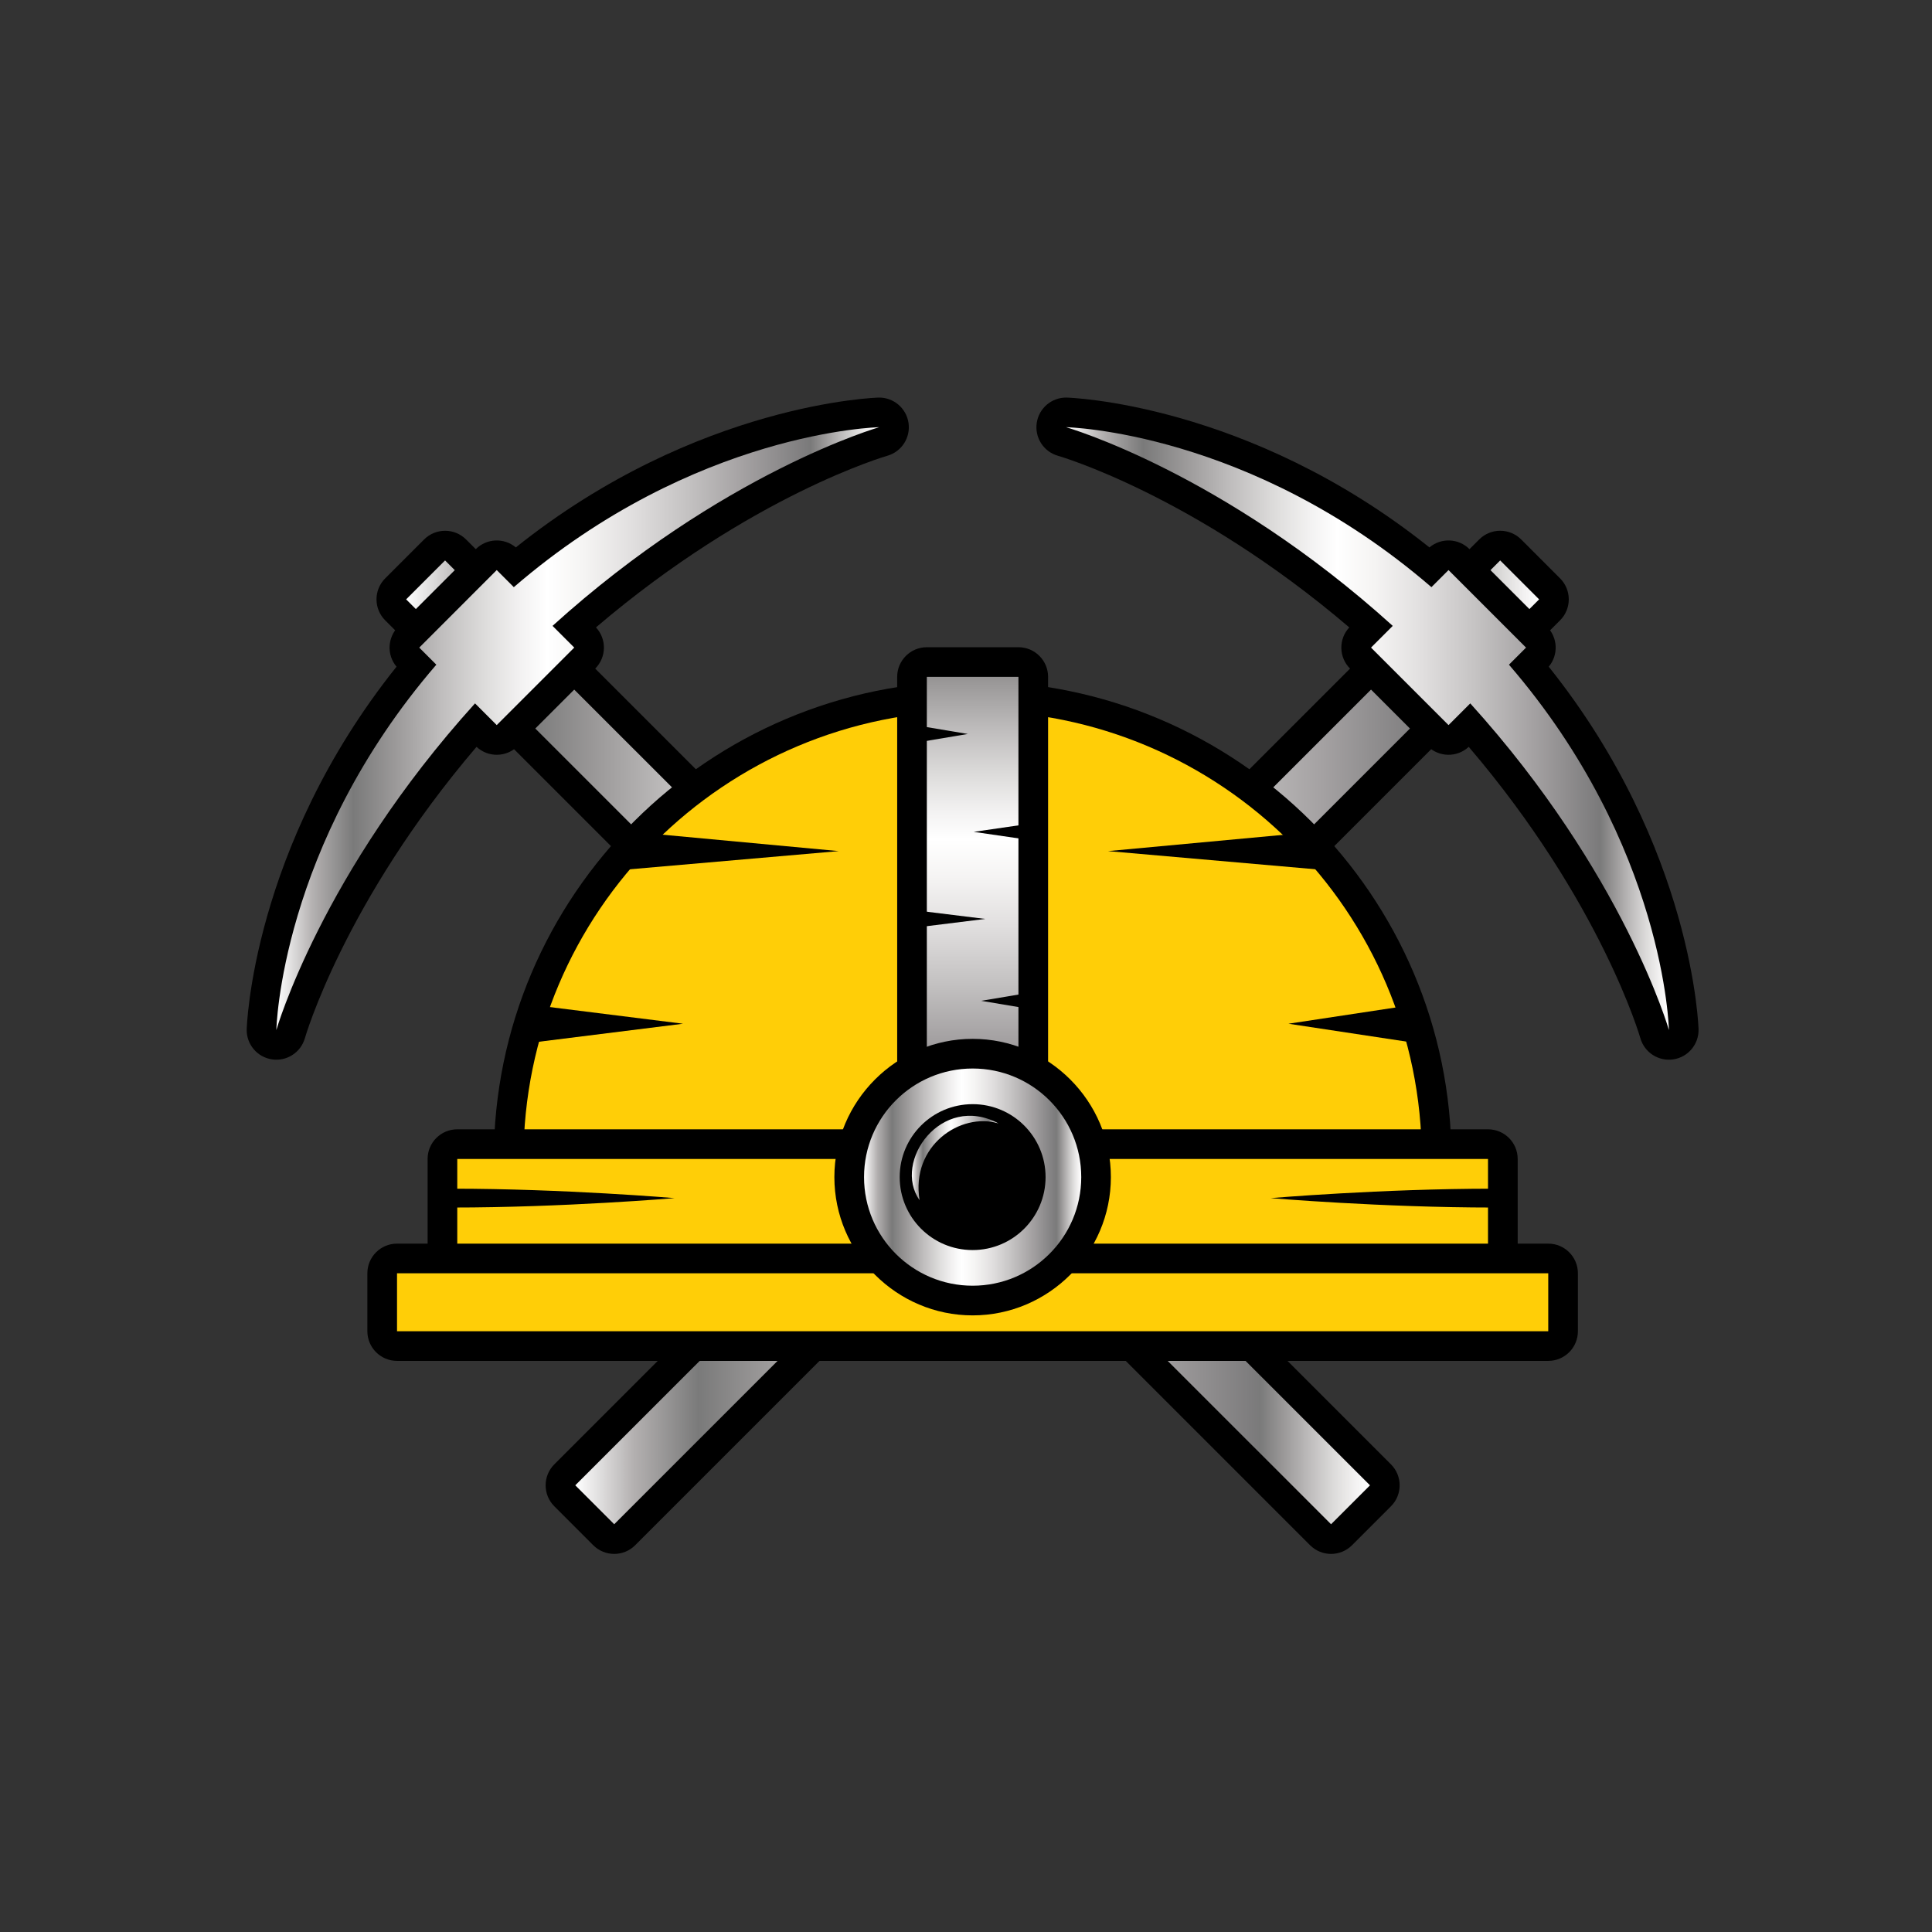 <?xml version="1.0" encoding="utf-8"?>
<!-- Generator: Adobe Illustrator 23.0.5, SVG Export Plug-In . SVG Version: 6.00 Build 0)  -->
<svg version="1.1" id="Layer_1" xmlns="http://www.w3.org/2000/svg" xmlns:xlink="http://www.w3.org/1999/xlink" x="0px" y="0px"
	 viewBox="0 0 1000 1000" style="enable-background:new 0 0 1000 1000;" xml:space="preserve">
<rect x="0" y="0" width="1000" height="1000" fill="#333333" stroke="none"/>
<style type="text/css">
	.st0{fill:url(#SVGID_1_);}
	.st1{fill:url(#SVGID_2_);}
	.st2{fill:url(#SVGID_3_);}
	.st3{fill:url(#SVGID_4_);}
	.st4{fill:#FFCE07;}
	.st5{fill:url(#SVGID_5_);}
	.st6{fill:url(#SVGID_6_);}
	.st7{fill:url(#SVGID_7_);}
</style>
<g>
	<path d="M807.5,299.37c5.99,5.99,5.99,15.71,0,21.71L328.77,799.81c-5.99,5.99-15.71,5.99-21.71,0l-20.15-20.16
		c-5.99-5.99-5.99-15.71,0-21.71l478.73-478.73c6-5.99,15.71-5.99,21.71,0L807.5,299.37z M807.5,299.37"/>
	<linearGradient id="SVGID_1_" gradientUnits="userSpaceOnUse" x1="297.764" y1="539.517" x2="796.644" y2="539.517">
		<stop  offset="0" style="stop-color:#FFFFFF"/>
		<stop  offset="0.061" style="stop-color:#B3B0B0"/>
		<stop  offset="0.128" style="stop-color:#7A7A7A"/>
		<stop  offset="0.195" style="stop-color:#9A9898"/>
		<stop  offset="0.273" style="stop-color:#BFBDBD"/>
		<stop  offset="0.345" style="stop-color:#DDDCDB"/>
		<stop  offset="0.406" style="stop-color:#F3F2F2"/>
		<stop  offset="0.45" style="stop-color:#FFFFFF"/>
		<stop  offset="0.511" style="stop-color:#F5F4F3"/>
		<stop  offset="0.59" style="stop-color:#E1DFDF"/>
		<stop  offset="0.679" style="stop-color:#C5C3C3"/>
		<stop  offset="0.775" style="stop-color:#A4A1A2"/>
		<stop  offset="0.876" style="stop-color:#7E7D7E"/>
		<stop  offset="0.886" style="stop-color:#7A7A7A"/>
		<stop  offset="0.91" style="stop-color:#9A9898"/>
		<stop  offset="0.938" style="stop-color:#BFBDBD"/>
		<stop  offset="0.963" style="stop-color:#DDDCDB"/>
		<stop  offset="0.985" style="stop-color:#F3F2F2"/>
		<stop  offset="1" style="stop-color:#FFFFFF"/>
	</linearGradient>
	<path class="st0" d="M796.64,310.23l-20.15-20.15L297.76,768.8l20.15,20.15L796.64,310.23z M796.64,310.23"/>
	<path d="M800.72,324.35c5.63,5.63,6.02,14.63,0.9,20.73c75.2,94.07,77.55,187.78,77.55,187.78c0.14,7.71-5.45,14.33-13.07,15.47
		c-7.62,1.15-14.91-3.54-17.04-10.94c0,0-20.07-70.24-88.85-150.83c-6.05,5.63-15.47,5.47-21.32-0.38l-40.12-40.12
		c-5.84-5.85-6.01-15.27-0.38-21.31c-80.59-68.78-150.83-88.85-150.83-88.85c-7.41-2.13-12.09-9.42-10.94-17.04
		c1.14-7.62,7.76-13.21,15.47-13.07c0,0,93.71,2.35,187.78,77.55c6.1-5.12,15.1-4.74,20.73,0.9L800.72,324.35z M768.35,335.39
		l-18.79-18.79c-4.27,2.91-9.72,3.48-14.49,1.51c2.36,5.73,1.04,12.32-3.34,16.7l-0.38,0.39l18.41,18.41l0.39-0.39
		c4.38-4.38,10.97-5.7,16.7-3.34C764.87,345.11,765.44,339.66,768.35,335.39L768.35,335.39z M768.35,335.39"/>
	<linearGradient id="SVGID_2_" gradientUnits="userSpaceOnUse" x1="551.801" y1="377.141" x2="863.827" y2="377.141">
		<stop  offset="0" style="stop-color:#FFFFFF"/>
		<stop  offset="0.061" style="stop-color:#B3B0B0"/>
		<stop  offset="0.128" style="stop-color:#7A7A7A"/>
		<stop  offset="0.195" style="stop-color:#9A9898"/>
		<stop  offset="0.273" style="stop-color:#BFBDBD"/>
		<stop  offset="0.345" style="stop-color:#DDDCDB"/>
		<stop  offset="0.406" style="stop-color:#F3F2F2"/>
		<stop  offset="0.45" style="stop-color:#FFFFFF"/>
		<stop  offset="0.511" style="stop-color:#F5F4F3"/>
		<stop  offset="0.59" style="stop-color:#E1DFDF"/>
		<stop  offset="0.679" style="stop-color:#C5C3C3"/>
		<stop  offset="0.775" style="stop-color:#A4A1A2"/>
		<stop  offset="0.876" style="stop-color:#7E7D7E"/>
		<stop  offset="0.886" style="stop-color:#7A7A7A"/>
		<stop  offset="0.91" style="stop-color:#9A9898"/>
		<stop  offset="0.938" style="stop-color:#BFBDBD"/>
		<stop  offset="0.963" style="stop-color:#DDDCDB"/>
		<stop  offset="0.985" style="stop-color:#F3F2F2"/>
		<stop  offset="1" style="stop-color:#FFFFFF"/>
	</linearGradient>
	<path class="st1" d="M789.87,335.2l-8.84,8.84c80.94,93.83,82.8,189.11,82.8,189.11s-23.23-81.13-102.83-169.08l-11.24,11.24
		l-40.12-40.12l11.24-11.24c-87.94-79.6-169.08-102.83-169.08-102.83s95.28,1.86,189.11,82.79l8.84-8.84L789.87,335.2z
		 M789.87,335.2"/>
	<path d="M199.37,299.37c-5.99,5.99-5.99,15.71,0,21.71l478.73,478.73c6,5.99,15.71,5.99,21.71,0l20.15-20.16
		c5.99-5.99,5.99-15.71,0-21.71L241.23,279.22c-5.99-5.99-15.71-5.99-21.71,0L199.37,299.37z M199.37,299.37"/>
	<linearGradient id="SVGID_3_" gradientUnits="userSpaceOnUse" x1="210.224" y1="539.517" x2="709.104" y2="539.517">
		<stop  offset="0" style="stop-color:#FFFFFF"/>
		<stop  offset="0.061" style="stop-color:#B3B0B0"/>
		<stop  offset="0.128" style="stop-color:#7A7A7A"/>
		<stop  offset="0.195" style="stop-color:#9A9898"/>
		<stop  offset="0.273" style="stop-color:#BFBDBD"/>
		<stop  offset="0.345" style="stop-color:#DDDCDB"/>
		<stop  offset="0.406" style="stop-color:#F3F2F2"/>
		<stop  offset="0.45" style="stop-color:#FFFFFF"/>
		<stop  offset="0.511" style="stop-color:#F5F4F3"/>
		<stop  offset="0.59" style="stop-color:#E1DFDF"/>
		<stop  offset="0.679" style="stop-color:#C5C3C3"/>
		<stop  offset="0.775" style="stop-color:#A4A1A2"/>
		<stop  offset="0.876" style="stop-color:#7E7D7E"/>
		<stop  offset="0.886" style="stop-color:#7A7A7A"/>
		<stop  offset="0.91" style="stop-color:#9A9898"/>
		<stop  offset="0.938" style="stop-color:#BFBDBD"/>
		<stop  offset="0.963" style="stop-color:#DDDCDB"/>
		<stop  offset="0.985" style="stop-color:#F3F2F2"/>
		<stop  offset="1" style="stop-color:#FFFFFF"/>
	</linearGradient>
	<path class="st2" d="M210.22,310.23l20.15-20.15L709.1,768.8l-20.15,20.15L210.22,310.23z M210.22,310.23"/>
	<path d="M206.14,324.35c-5.63,5.63-6.02,14.63-0.9,20.73c-75.2,94.07-77.55,187.78-77.55,187.78c-0.14,7.71,5.45,14.33,13.07,15.47
		c7.62,1.15,14.91-3.54,17.04-10.94c0,0,20.07-70.24,88.85-150.83c6.05,5.63,15.47,5.47,21.32-0.38l40.12-40.12
		c5.84-5.85,6.01-15.27,0.38-21.31c80.59-68.78,150.83-88.85,150.83-88.85c7.41-2.13,12.09-9.42,10.94-17.04
		c-1.15-7.62-7.77-13.21-15.47-13.07c0,0-93.71,2.35-187.78,77.55c-6.1-5.12-15.1-4.74-20.73,0.9L206.14,324.35z M238.52,335.39
		l18.79-18.79c4.27,2.91,9.72,3.48,14.49,1.51c-2.36,5.73-1.04,12.32,3.34,16.7l0.39,0.39l-18.41,18.41l-0.39-0.39
		c-4.38-4.38-10.97-5.7-16.7-3.34C242,345.11,241.43,339.66,238.52,335.39L238.52,335.39z M238.52,335.39"/>
	<linearGradient id="SVGID_4_" gradientUnits="userSpaceOnUse" x1="143.039" y1="377.141" x2="455.067" y2="377.141">
		<stop  offset="0" style="stop-color:#FFFFFF"/>
		<stop  offset="0.061" style="stop-color:#B3B0B0"/>
		<stop  offset="0.128" style="stop-color:#7A7A7A"/>
		<stop  offset="0.195" style="stop-color:#9A9898"/>
		<stop  offset="0.273" style="stop-color:#BFBDBD"/>
		<stop  offset="0.345" style="stop-color:#DDDCDB"/>
		<stop  offset="0.406" style="stop-color:#F3F2F2"/>
		<stop  offset="0.45" style="stop-color:#FFFFFF"/>
		<stop  offset="0.511" style="stop-color:#F5F4F3"/>
		<stop  offset="0.59" style="stop-color:#E1DFDF"/>
		<stop  offset="0.679" style="stop-color:#C5C3C3"/>
		<stop  offset="0.775" style="stop-color:#A4A1A2"/>
		<stop  offset="0.876" style="stop-color:#7E7D7E"/>
		<stop  offset="0.886" style="stop-color:#7A7A7A"/>
		<stop  offset="0.91" style="stop-color:#9A9898"/>
		<stop  offset="0.938" style="stop-color:#BFBDBD"/>
		<stop  offset="0.963" style="stop-color:#DDDCDB"/>
		<stop  offset="0.985" style="stop-color:#F3F2F2"/>
		<stop  offset="1" style="stop-color:#FFFFFF"/>
	</linearGradient>
	<path class="st3" d="M217,335.2l8.84,8.84c-80.94,93.83-82.8,189.11-82.8,189.11s23.23-81.13,102.83-169.08l11.24,11.24
		l40.12-40.12l-11.24-11.24c87.94-79.6,169.08-102.83,169.08-102.83s-95.28,1.86-189.12,82.79l-8.84-8.84L217,335.2z M217,335.2"/>
	<path d="M503.43,352.59c-136.68,0-247.84,110.88-247.84,247.29v15.35h495.68v-15.35C751.27,463.47,640.11,352.59,503.43,352.59
		L503.43,352.59z M503.43,383.29c114.92,0,208.46,88.68,216.37,201.24H287.07C294.97,471.97,388.51,383.29,503.43,383.29
		L503.43,383.29z M503.43,383.29"/>
	<path class="st4" d="M735.92,599.89H270.95c0-128.1,104.09-231.94,232.49-231.94S735.92,471.79,735.92,599.89L735.92,599.89z
		 M735.92,599.89"/>
	<path d="M236.68,584.53c-8.48,0-15.35,6.87-15.35,15.35v55.52c0,8.48,6.87,15.35,15.35,15.35h533.52c8.48,0,15.35-6.87,15.35-15.35
		v-55.52c0-8.48-6.87-15.35-15.35-15.35H236.68z M252.03,615.23h502.82v24.82H252.03V615.23z M252.03,615.23"/>
	<rect x="236.68" y="599.88" class="st4" width="533.51" height="55.52"/>
	<path d="M205.5,643.7c-8.48,0-15.35,6.87-15.35,15.35v29.99c0,8.48,6.87,15.35,15.35,15.35h595.87c8.48,0,15.35-6.87,15.35-15.35
		v-29.99c0-8.48-6.87-15.35-15.35-15.35H205.5z M205.5,643.7"/>
	<rect x="205.5" y="659.05" class="st4" width="595.87" height="30"/>
	<path d="M479.73,335c-8.48,0-15.35,6.87-15.35,15.35v200.58c0,8.48,6.87,15.35,15.35,15.35h47.41c8.48,0,15.35-6.87,15.35-15.35
		V350.35c0-8.48-6.87-15.35-15.35-15.35H479.73z M495.08,365.7h16.71v169.88h-16.71V365.7z M495.08,365.7"/>
	<linearGradient id="SVGID_5_" gradientUnits="userSpaceOnUse" x1="503.434" y1="291.213" x2="503.434" y2="609.44">
		<stop  offset="0" style="stop-color:#FFFFFF"/>
		<stop  offset="0.061" style="stop-color:#B3B0B0"/>
		<stop  offset="0.128" style="stop-color:#7A7A7A"/>
		<stop  offset="0.195" style="stop-color:#9A9898"/>
		<stop  offset="0.273" style="stop-color:#BFBDBD"/>
		<stop  offset="0.345" style="stop-color:#DDDCDB"/>
		<stop  offset="0.406" style="stop-color:#F3F2F2"/>
		<stop  offset="0.45" style="stop-color:#FFFFFF"/>
		<stop  offset="0.511" style="stop-color:#F5F4F3"/>
		<stop  offset="0.59" style="stop-color:#E1DFDF"/>
		<stop  offset="0.679" style="stop-color:#C5C3C3"/>
		<stop  offset="0.775" style="stop-color:#A4A1A2"/>
		<stop  offset="0.876" style="stop-color:#7E7D7E"/>
		<stop  offset="0.886" style="stop-color:#7A7A7A"/>
		<stop  offset="0.91" style="stop-color:#9A9898"/>
		<stop  offset="0.938" style="stop-color:#BFBDBD"/>
		<stop  offset="0.963" style="stop-color:#DDDCDB"/>
		<stop  offset="0.985" style="stop-color:#F3F2F2"/>
		<stop  offset="1" style="stop-color:#FFFFFF"/>
	</linearGradient>
	<rect x="479.73" y="350.35" class="st5" width="47.41" height="200.58"/>
	<path d="M503.43,537.71c-39.34,0-71.56,32.23-71.56,71.57c0,39.34,32.22,71.56,71.56,71.56c39.34,0,71.56-32.22,71.56-71.56
		C575,569.93,542.78,537.71,503.43,537.71L503.43,537.71z M503.43,568.41c22.75,0,40.86,18.12,40.86,40.87
		c0,22.75-18.11,40.86-40.86,40.86c-22.75,0-40.86-18.11-40.86-40.86C462.57,586.53,480.68,568.41,503.43,568.41L503.43,568.41z
		 M503.43,568.41"/>
	<linearGradient id="SVGID_6_" gradientUnits="userSpaceOnUse" x1="447.22" y1="609.274" x2="559.648" y2="609.274">
		<stop  offset="0" style="stop-color:#FFFFFF"/>
		<stop  offset="0.061" style="stop-color:#B3B0B0"/>
		<stop  offset="0.128" style="stop-color:#7A7A7A"/>
		<stop  offset="0.195" style="stop-color:#9A9898"/>
		<stop  offset="0.273" style="stop-color:#BFBDBD"/>
		<stop  offset="0.345" style="stop-color:#DDDCDB"/>
		<stop  offset="0.406" style="stop-color:#F3F2F2"/>
		<stop  offset="0.45" style="stop-color:#FFFFFF"/>
		<stop  offset="0.511" style="stop-color:#F5F4F3"/>
		<stop  offset="0.59" style="stop-color:#E1DFDF"/>
		<stop  offset="0.679" style="stop-color:#C5C3C3"/>
		<stop  offset="0.775" style="stop-color:#A4A1A2"/>
		<stop  offset="0.876" style="stop-color:#7E7D7E"/>
		<stop  offset="0.886" style="stop-color:#7A7A7A"/>
		<stop  offset="0.91" style="stop-color:#9A9898"/>
		<stop  offset="0.938" style="stop-color:#BFBDBD"/>
		<stop  offset="0.963" style="stop-color:#DDDCDB"/>
		<stop  offset="0.985" style="stop-color:#F3F2F2"/>
		<stop  offset="1" style="stop-color:#FFFFFF"/>
	</linearGradient>
	<path class="st6" d="M559.65,609.27c0,31.05-25.17,56.21-56.21,56.21c-31.05,0-56.21-25.17-56.21-56.21
		c0-31.05,25.17-56.21,56.21-56.21C534.48,553.06,559.65,578.23,559.65,609.27L559.65,609.27z M559.65,609.27"/>
	<path d="M229.19,625.02H234c57.58,0,115.16-4.88,115.16-4.88s-57.58-4.88-115.16-4.88h-4.81V625.02z M229.19,625.02"/>
	<path d="M777.67,625.02h-4.81c-57.58,0-115.17-4.88-115.17-4.88s57.58-4.88,115.17-4.88h4.81V625.02z M777.67,625.02"/>
	<path d="M541.19,609.27c0,20.85-16.9,37.76-37.76,37.76s-37.76-16.9-37.76-37.76s16.91-37.76,37.76-37.76
		S541.19,588.42,541.19,609.27L541.19,609.27z M541.19,609.27"/>
	<linearGradient id="SVGID_7_" gradientUnits="userSpaceOnUse" x1="471.957" y1="599.382" x2="516.79" y2="599.382">
		<stop  offset="0" style="stop-color:#FFFFFF"/>
		<stop  offset="0.061" style="stop-color:#B3B0B0"/>
		<stop  offset="0.128" style="stop-color:#7A7A7A"/>
		<stop  offset="0.195" style="stop-color:#9A9898"/>
		<stop  offset="0.273" style="stop-color:#BFBDBD"/>
		<stop  offset="0.345" style="stop-color:#DDDCDB"/>
		<stop  offset="0.406" style="stop-color:#F3F2F2"/>
		<stop  offset="0.45" style="stop-color:#FFFFFF"/>
		<stop  offset="0.511" style="stop-color:#F5F4F3"/>
		<stop  offset="0.59" style="stop-color:#E1DFDF"/>
		<stop  offset="0.679" style="stop-color:#C5C3C3"/>
		<stop  offset="0.775" style="stop-color:#A4A1A2"/>
		<stop  offset="0.876" style="stop-color:#7E7D7E"/>
		<stop  offset="0.886" style="stop-color:#7A7A7A"/>
		<stop  offset="0.91" style="stop-color:#9A9898"/>
		<stop  offset="0.938" style="stop-color:#BFBDBD"/>
		<stop  offset="0.963" style="stop-color:#DDDCDB"/>
		<stop  offset="0.985" style="stop-color:#F3F2F2"/>
		<stop  offset="1" style="stop-color:#FFFFFF"/>
	</linearGradient>
	<path class="st7" d="M475.98,621.23c-14.15-20.06,11.35-55.59,40.81-39.75C497.15,575.58,471.33,592.95,475.98,621.23
		L475.98,621.23z M475.98,621.23"/>
	<path d="M475.62,479.89v-8.49l34.34,4.24L475.62,479.89z M475.62,479.89"/>
	<path d="M475.62,384.15v-8.49l25.32,4.24L475.62,384.15z M475.62,384.15"/>
	<path d="M533.18,434.82v-8.49l-29.19,4.24L533.18,434.82z M533.18,434.82"/>
	<path d="M533.18,522.27v-8.49l-25.32,4.24L533.18,522.27z M533.18,522.27"/>
	<path d="M320.74,450.4l7.41-19.74l105.98,9.87L320.74,450.4z M320.74,450.4"/>
	<path d="M686.24,450.4l-6.45-19.74l-106.3,9.87L686.24,450.4z M686.24,450.4"/>
	<path d="M274.59,539.75v-19.74l78.94,9.87L274.59,539.75z M274.59,539.75"/>
	<path d="M732.06,539.75v-19.74l-65.15,9.87L732.06,539.75z M732.06,539.75"/>
</g>
</svg>
